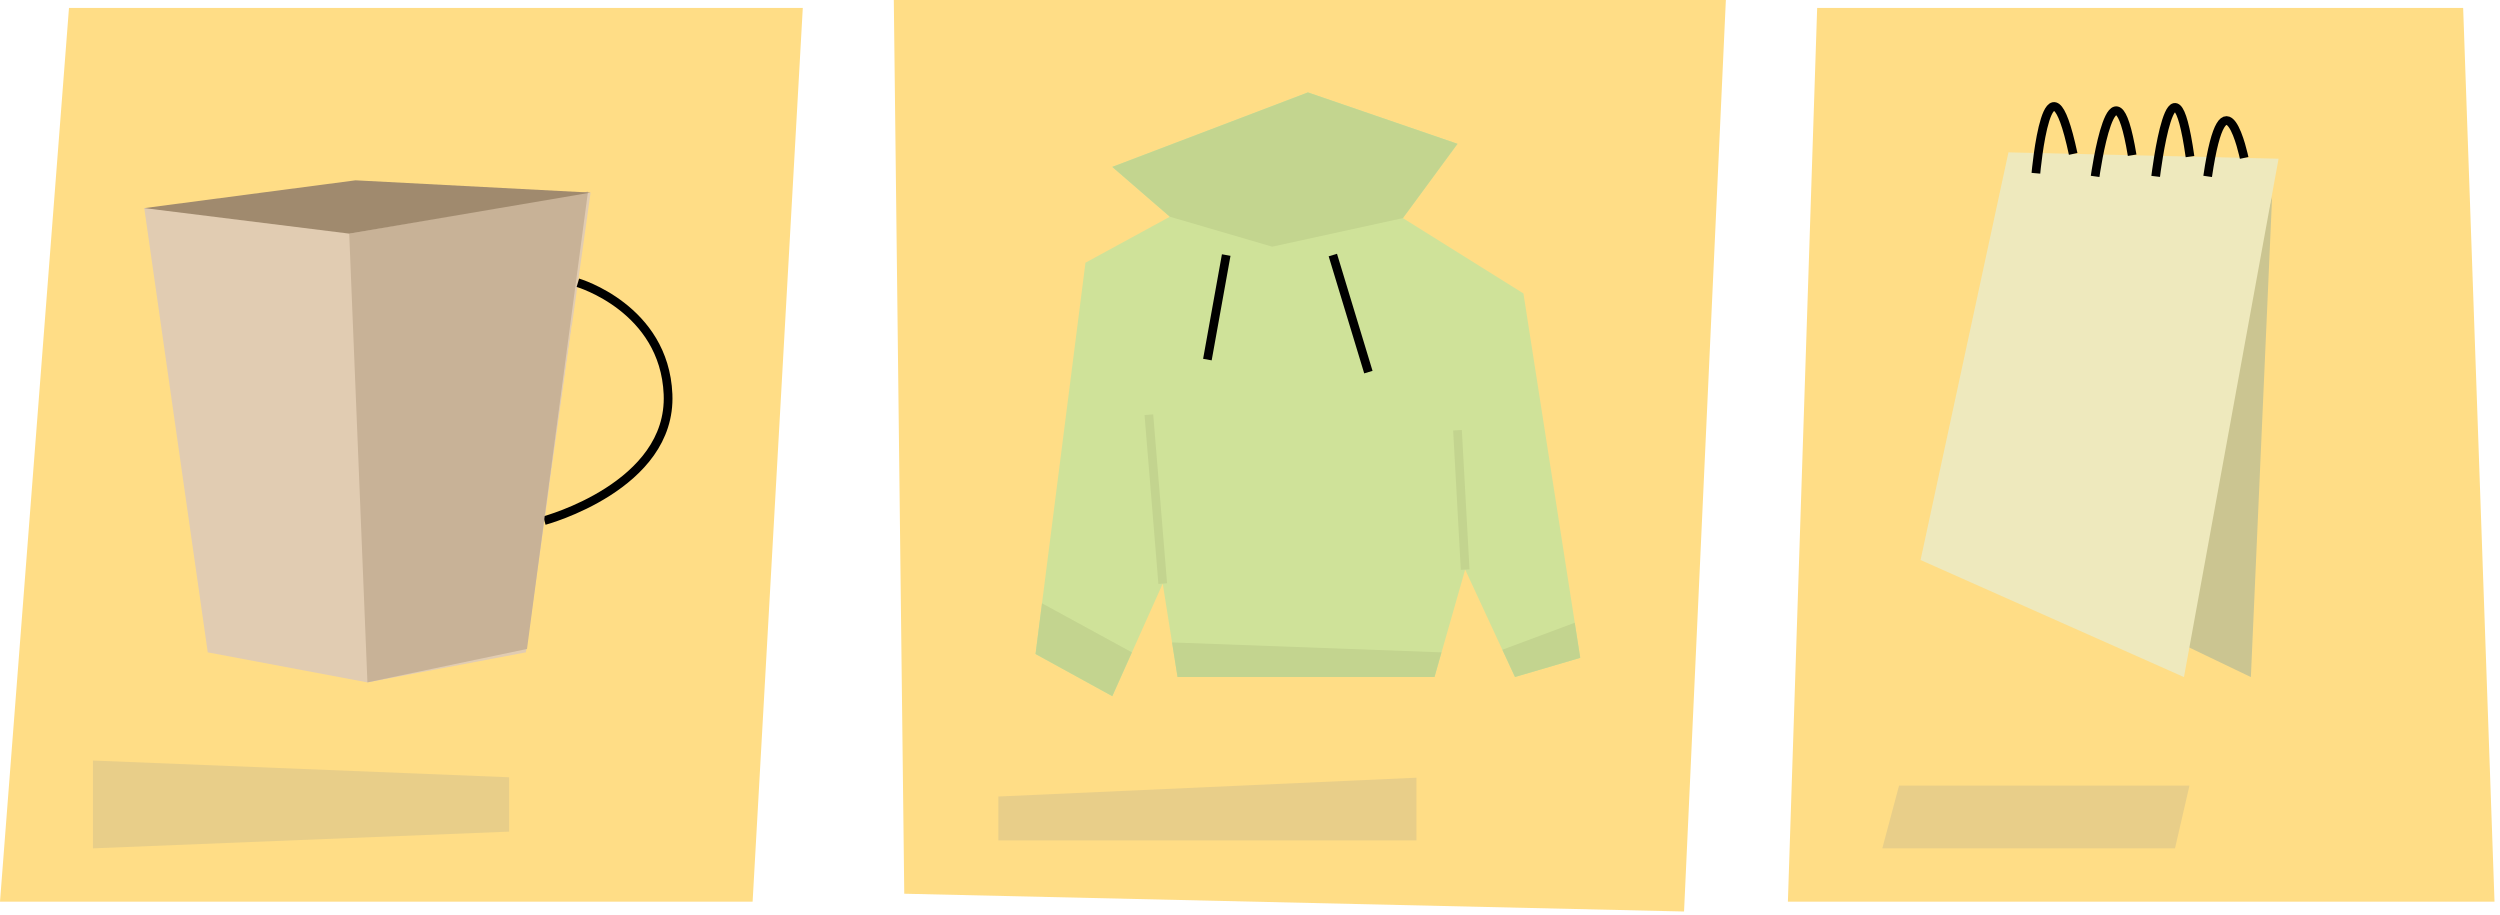 <svg width="287" height="105" viewBox="0 0 287 105" fill="none" xmlns="http://www.w3.org/2000/svg">
<g clip-path="url(#clip0_1745_2540)">
<path d="M7.92 0.91H92.16L86.4 103.51H0L7.92 0.91Z" fill="#FFDD86"/>
<path d="M102.609 0L103.809 102.6L193.329 104.64L198.129 0H102.609Z" fill="#FFDD86"/>
<path d="M208.61 0.91L205.25 103.51H286.37L282.77 0.91H208.61Z" fill="#FFDD86"/>
<path d="M60.37 74.89L42.181 78.34L23.851 74.89L16.561 23.89L67.801 22.11L60.37 74.89Z" fill="#E1CCB2"/>
<path d="M134.301 24.88L127.691 19.16L150.151 10.61L167.321 16.51L161.051 25.04L174.891 33.69L181.411 75.52L173.921 77.72L168.201 65.39L164.681 77.72H135.181L133.481 67L127.691 79.92L118.881 75.08L124.611 30.16L134.301 24.88Z" fill="#CFE299"/>
<path d="M260.84 22.53L258.4 77.73L247.4 72.45L260.84 22.53Z" fill="#CBC591"/>
<path d="M230.57 17.49L220.48 64.29L250.72 77.73L261.58 18.22L230.57 17.49Z" fill="#EEE9BD"/>
<path d="M233.721 19.89C233.721 19.89 235.121 4.23 238.001 17.67" stroke="black" stroke-miterlimit="10"/>
<path d="M257.629 18.13C257.629 18.13 255.359 7.18 253.439 20.25" stroke="black" stroke-miterlimit="10"/>
<path d="M240.52 20.25C240.52 20.25 242.65 5.04 244.77 17.82" stroke="black" stroke-miterlimit="10"/>
<path d="M247.471 20.25C247.471 20.25 249.441 4.05 251.411 17.98" stroke="black" stroke-miterlimit="10"/>
<path d="M10.67 87.31V97.39L58.45 95.47V89.23L10.67 87.31Z" fill="#E8CE89"/>
<path d="M114.609 91.44V96.48H162.609V89.28L114.609 91.44Z" fill="#E8CE89"/>
<path d="M218.01 90.19L216.09 97.39H249.69L251.35 90.19H218.01Z" fill="#E8CE89"/>
<path d="M66.34 32.46C66.34 32.46 76.27 35.37 76.69 45.26C77.14 55.83 62.5 59.76 62.5 59.76" stroke="black" stroke-miterlimit="10"/>
<path d="M140.769 29.28L138.609 41.28" stroke="black" stroke-miterlimit="10"/>
<path d="M153.01 29.28L157.09 42.72" stroke="black" stroke-miterlimit="10"/>
<path d="M134.299 24.88L127.689 19.16L150.149 10.61L167.319 16.51L161.049 25.04L146.049 28.32L134.299 24.88Z" fill="#C3D58F"/>
<path d="M119.621 69.26L129.941 74.89L127.691 79.92L118.881 75.08L119.621 69.26Z" fill="#C3D48F"/>
<path d="M172.471 74.59L180.781 71.49L181.411 75.52L173.921 77.72L172.471 74.59Z" fill="#C3D48F"/>
<path d="M134.551 73.75L165.481 74.89L164.681 77.72H135.181L134.551 73.75Z" fill="#C3D48F"/>
<path d="M133.481 67L131.891 47.61" stroke="#C3D48F" stroke-miterlimit="10"/>
<path d="M168.2 65.39L167.32 49.39" stroke="#C3D48F" stroke-miterlimit="10"/>
<path d="M40.09 26.82L42.18 78.34L60.5 74.5L67.5 22L40.09 26.82Z" fill="#C8B297"/>
<path d="M16.561 23.89L40.09 26.82L67.801 22.11L40.81 20.7L16.561 23.89Z" fill="#A08A6E"/>
<path d="M65.66 37.3C65.66 37.3 81.14 44.98 63.08 55.67L65.66 37.3Z" fill="#FFDD86"/>
</g>
<defs>
<clipPath id="clip0_1745_2540">
<rect width="286.37" height="104.64" fill="white"/>
</clipPath>
</defs>
</svg>
